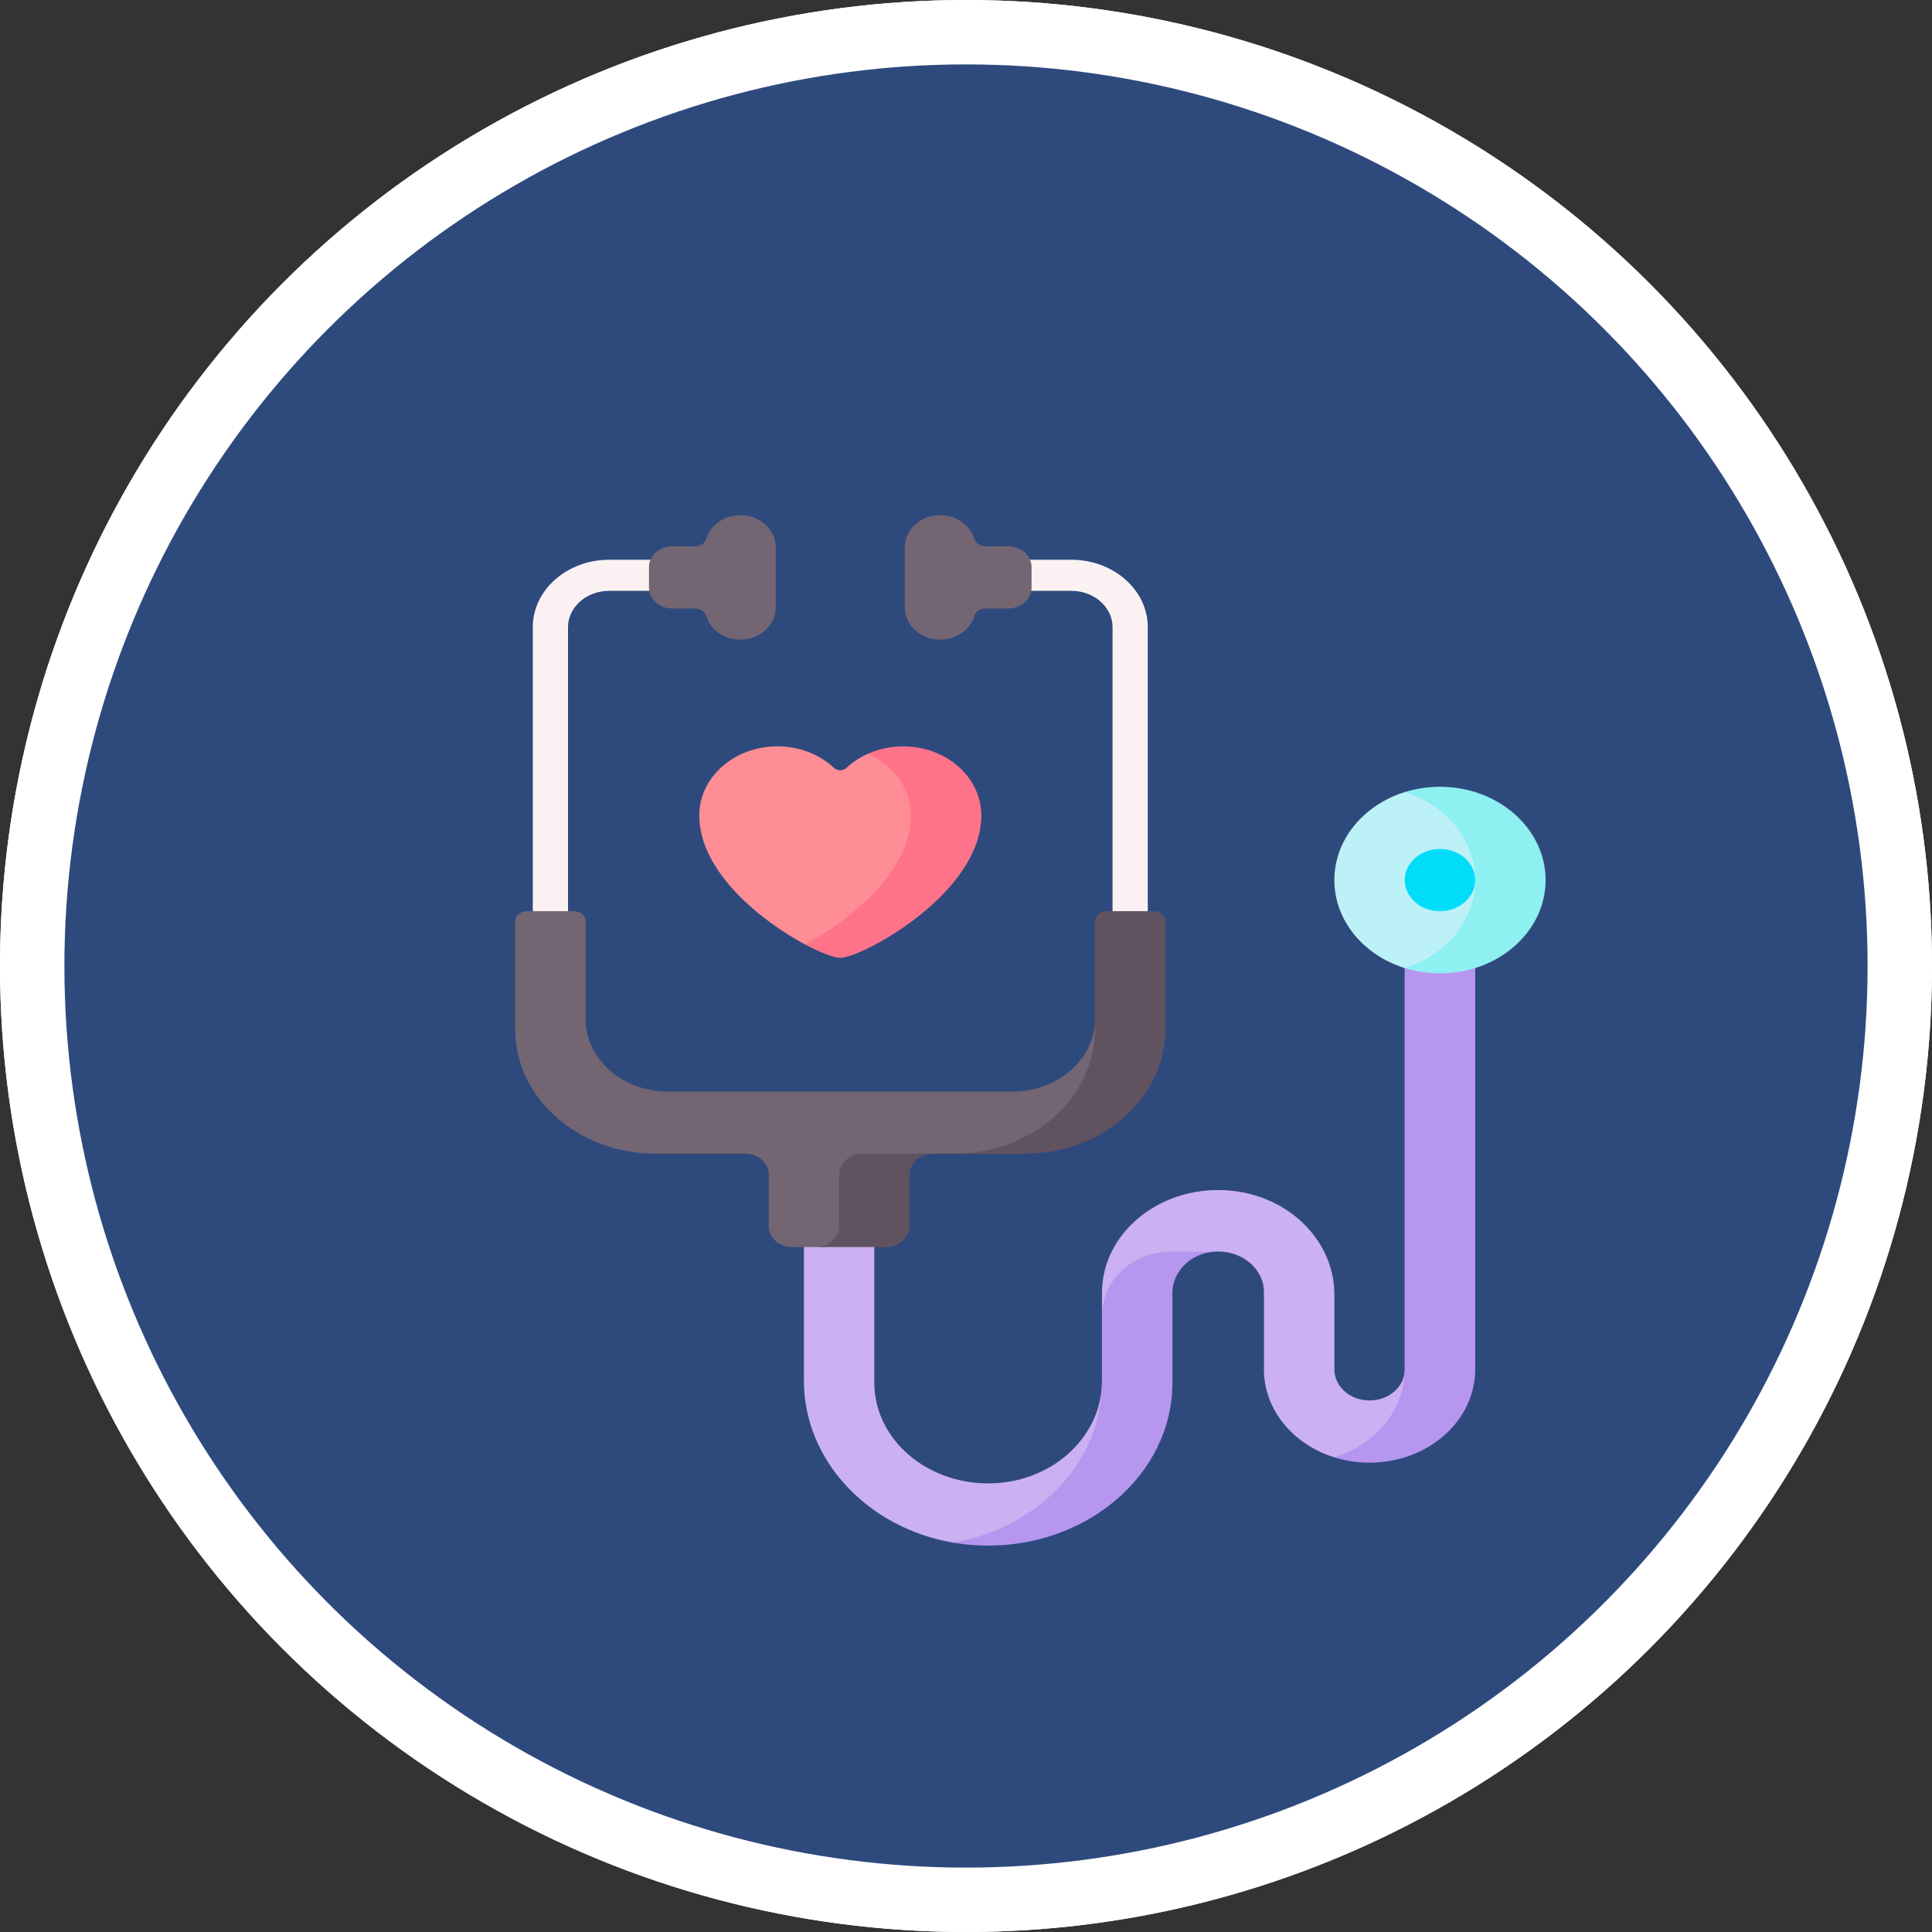 <svg width="75" height="75" viewBox="0 0 75 75" fill="none" xmlns="http://www.w3.org/2000/svg">
<rect x="0" y="0" width="75" height="75" fill="#333333" stroke="none"/>
<circle cx="37.5" cy="37.5" r="36.25" fill="#2E4A7D" stroke="white" stroke-width="2.5"/>
<path d="M43.873 36.7C43.495 36.7 43.189 36.429 43.189 36.096V24.346C43.189 23.569 42.474 22.937 41.595 22.937H38.679C38.301 22.937 37.995 22.667 37.995 22.334C37.995 22 38.301 21.73 38.679 21.73H41.595C43.227 21.73 44.556 22.903 44.556 24.346V36.096C44.556 36.429 44.25 36.7 43.873 36.7Z" fill="#FCF1F2"/>
<path d="M36.426 20.001C37.09 19.974 37.657 20.365 37.815 20.902C37.867 21.079 38.04 21.207 38.247 21.207H39.134C39.638 21.207 40.045 21.568 40.045 22.012V22.817C40.045 23.261 39.638 23.622 39.134 23.622H38.247C38.04 23.622 37.867 23.75 37.815 23.927C37.657 24.464 37.09 24.855 36.426 24.828C35.691 24.797 35.125 24.238 35.125 23.588V21.241C35.125 20.591 35.691 20.032 36.426 20.001Z" fill="#736572"/>
<path d="M21.367 36.7C20.989 36.7 20.683 36.43 20.683 36.096V24.346C20.683 22.903 22.012 21.73 23.645 21.73H25.649C26.027 21.73 26.333 22 26.333 22.334C26.333 22.667 26.027 22.937 25.649 22.937H23.645C22.765 22.937 22.05 23.569 22.05 24.346V36.096C22.05 36.43 21.744 36.7 21.367 36.7Z" fill="#FCF1F2"/>
<path d="M28.813 20.001C28.149 19.974 27.583 20.365 27.424 20.902C27.372 21.079 27.199 21.207 26.992 21.207H26.105C25.602 21.207 25.194 21.568 25.194 22.012V22.817C25.194 23.261 25.602 23.622 26.105 23.622H26.992C27.199 23.622 27.372 23.75 27.424 23.927C27.583 24.464 28.149 24.855 28.813 24.828C29.548 24.797 30.114 24.238 30.114 23.588V21.241C30.114 20.591 29.548 20.032 28.813 20.001Z" fill="#736572"/>
<path d="M57.267 36.821L55.9 53.24C55.9 55.24 53.715 56.296 53.715 56.296C53.715 56.296 52.227 56.708 51.799 56.574C50.207 56.077 49.066 54.735 49.066 53.159V50.153C49.066 49.239 48.177 48.505 47.123 48.59C46.203 48.664 44.4 49.386 44.4 50.203L44.428 53.881C44.428 57.443 39.943 59.651 38.477 59.836C38.101 59.824 37.303 59.901 36.994 59.884C33.675 59.31 31.207 56.683 31.207 53.603V48.249H33.941V53.682C33.941 55.906 36.058 57.702 38.606 57.579C40.96 57.466 42.779 55.701 42.779 53.619V50.181C42.779 47.91 44.94 46.078 47.541 46.203C49.943 46.319 51.8 48.12 51.8 50.245V53.159C51.8 53.825 52.411 54.366 53.166 54.366C53.921 54.366 54.533 53.825 54.533 53.159V36.821H57.267Z" fill="#CBB0F2"/>
<path d="M47.275 48.583C47.225 48.583 47.175 48.586 47.123 48.59C46.202 48.664 45.513 49.372 45.513 50.189V53.682C45.513 57.243 42.16 60.126 38.095 59.996C37.721 59.984 37.356 59.946 37.001 59.885C36.999 59.884 36.996 59.883 36.994 59.883C40.274 59.32 42.76 56.772 42.778 53.716C42.779 53.705 42.779 53.693 42.779 53.682V51.138C42.779 49.605 44.038 48.59 45.444 48.59L47.275 48.583Z" fill="#B696EF"/>
<path d="M57.267 36.821V53.159C57.267 55.159 55.431 56.78 53.166 56.78C52.687 56.78 52.227 56.708 51.8 56.574C53.371 56.083 54.503 54.771 54.531 53.221C54.532 53.2 54.533 53.18 54.533 53.159V36.821H57.267Z" fill="#B696EF"/>
<path d="M42.506 39.557C42.506 41.113 41.078 42.374 39.317 42.374H25.923C24.161 42.374 22.734 41.113 22.734 39.557V35.774C22.734 35.552 22.53 35.372 22.278 35.372H20.456C20.204 35.372 20 35.552 20 35.774V39.959C20 42.626 22.448 44.788 25.467 44.788H28.93C29.433 44.788 29.841 45.149 29.841 45.593V47.605C29.841 48.05 30.249 48.41 30.752 48.41H31.936C32.44 48.41 32.847 48.05 32.847 47.605V45.593C32.847 45.149 33.255 44.788 33.759 44.788H38.315C41.334 44.788 43.782 42.626 43.782 39.959L42.506 39.557Z" fill="#736572"/>
<path d="M36.219 44.789C35.716 44.789 35.307 45.149 35.307 45.593V47.605C35.307 48.05 34.899 48.41 34.396 48.41H31.663C32.166 48.41 32.574 48.05 32.574 47.605V45.593C32.574 45.149 32.982 44.789 33.485 44.789H36.219Z" fill="#615260"/>
<path d="M45.239 35.774V39.959C45.239 42.627 42.792 44.788 39.772 44.788H37.039C40.058 44.788 42.506 42.627 42.506 39.959V35.774C42.506 35.552 42.71 35.372 42.961 35.372H44.784C45.035 35.372 45.239 35.552 45.239 35.774Z" fill="#615260"/>
<path d="M54.533 37.58C52.94 37.083 51.8 35.741 51.8 34.165C51.8 32.588 52.94 31.246 54.533 30.749C54.96 30.616 58.792 32.164 58.792 34.165C58.792 36.165 54.96 37.714 54.533 37.58Z" fill="#BCF1F8"/>
<path d="M60 34.165C60 35.164 59.541 36.071 58.799 36.726C58.057 37.381 57.031 37.786 55.9 37.786C55.42 37.786 54.96 37.714 54.533 37.58C55.116 37.398 55.638 37.103 56.066 36.726C56.807 36.071 57.267 35.164 57.267 34.165C57.267 33.165 56.807 32.259 56.066 31.604C55.638 31.226 55.116 30.931 54.533 30.75C54.96 30.616 55.42 30.543 55.9 30.543C57.031 30.543 58.057 30.949 58.799 31.604C59.541 32.259 60 33.165 60 34.165Z" fill="#8EF0F0"/>
<path d="M55.9 35.372C55.145 35.372 54.533 34.831 54.533 34.164C54.533 33.498 55.145 32.957 55.9 32.957C56.655 32.957 57.267 33.498 57.267 34.164C57.267 34.831 56.655 35.372 55.9 35.372Z" fill="#00DDF9"/>
<path d="M35.973 32.671C35.973 35.711 31.878 36.996 31.252 36.662C29.592 35.778 27.146 33.86 27.146 31.652C27.146 30.173 28.503 28.973 30.178 28.973C31.045 28.973 31.827 29.295 32.38 29.811C32.51 29.932 32.73 29.932 32.86 29.811C33.099 29.587 33.381 29.401 33.695 29.26C33.695 29.26 35.04 29.215 36.029 31.256L35.973 32.671Z" fill="#FF8D95"/>
<path d="M38.094 31.652C38.094 34.693 33.452 37.183 32.62 37.183C32.391 37.183 31.878 36.996 31.252 36.662C32.911 35.779 35.361 33.861 35.361 31.652C35.361 30.913 35.022 30.243 34.472 29.758C34.246 29.558 33.984 29.39 33.695 29.261C34.105 29.078 34.57 28.974 35.062 28.974C35.899 28.974 36.657 29.273 37.206 29.758C37.755 30.243 38.094 30.912 38.094 31.652Z" fill="#FF738A"/>
<circle cx="37.5" cy="37.5" r="36.25" fill="#2E4A7D" stroke="white" stroke-width="2.5"/>
<path d="M43.873 36.7C43.495 36.7 43.189 36.429 43.189 36.096V24.346C43.189 23.569 42.474 22.937 41.595 22.937H38.679C38.301 22.937 37.995 22.667 37.995 22.334C37.995 22 38.301 21.73 38.679 21.73H41.595C43.227 21.73 44.556 22.903 44.556 24.346V36.096C44.556 36.429 44.25 36.7 43.873 36.7Z" fill="#FCF1F2"/>
<path d="M36.426 20.001C37.09 19.974 37.657 20.365 37.815 20.902C37.867 21.079 38.04 21.207 38.247 21.207H39.134C39.638 21.207 40.045 21.568 40.045 22.012V22.817C40.045 23.261 39.638 23.622 39.134 23.622H38.247C38.04 23.622 37.867 23.75 37.815 23.927C37.657 24.464 37.09 24.855 36.426 24.828C35.691 24.797 35.125 24.238 35.125 23.588V21.241C35.125 20.591 35.691 20.032 36.426 20.001Z" fill="#736572"/>
<path d="M21.367 36.7C20.989 36.7 20.683 36.43 20.683 36.096V24.346C20.683 22.903 22.012 21.73 23.645 21.73H25.649C26.027 21.73 26.333 22 26.333 22.334C26.333 22.667 26.027 22.937 25.649 22.937H23.645C22.765 22.937 22.05 23.569 22.05 24.346V36.096C22.05 36.43 21.744 36.7 21.367 36.7Z" fill="#FCF1F2"/>
<path d="M28.813 20.001C28.149 19.974 27.583 20.365 27.424 20.902C27.372 21.079 27.199 21.207 26.992 21.207H26.105C25.602 21.207 25.194 21.568 25.194 22.012V22.817C25.194 23.261 25.602 23.622 26.105 23.622H26.992C27.199 23.622 27.372 23.75 27.424 23.927C27.583 24.464 28.149 24.855 28.813 24.828C29.548 24.797 30.114 24.238 30.114 23.588V21.241C30.114 20.591 29.548 20.032 28.813 20.001Z" fill="#736572"/>
<path d="M57.267 36.821L55.9 53.24C55.9 55.24 53.715 56.296 53.715 56.296C53.715 56.296 52.227 56.708 51.799 56.574C50.207 56.077 49.066 54.735 49.066 53.159V50.153C49.066 49.239 48.177 48.505 47.123 48.59C46.203 48.664 44.4 49.386 44.4 50.203L44.428 53.881C44.428 57.443 39.943 59.651 38.477 59.836C38.101 59.824 37.303 59.901 36.994 59.884C33.675 59.31 31.207 56.683 31.207 53.603V48.249H33.941V53.682C33.941 55.906 36.058 57.702 38.606 57.579C40.96 57.466 42.779 55.701 42.779 53.619V50.181C42.779 47.91 44.94 46.078 47.541 46.203C49.943 46.319 51.8 48.12 51.8 50.245V53.159C51.8 53.825 52.411 54.366 53.166 54.366C53.921 54.366 54.533 53.825 54.533 53.159V36.821H57.267Z" fill="#CBB0F2"/>
<path d="M47.275 48.583C47.225 48.583 47.175 48.586 47.123 48.59C46.202 48.664 45.513 49.372 45.513 50.189V53.682C45.513 57.243 42.16 60.126 38.095 59.996C37.721 59.984 37.356 59.946 37.001 59.885C36.999 59.884 36.996 59.883 36.994 59.883C40.274 59.32 42.76 56.772 42.778 53.716C42.779 53.705 42.779 53.693 42.779 53.682V51.138C42.779 49.605 44.038 48.59 45.444 48.59L47.275 48.583Z" fill="#B696EF"/>
<path d="M57.267 36.821V53.159C57.267 55.159 55.431 56.78 53.166 56.78C52.687 56.78 52.227 56.708 51.8 56.574C53.371 56.083 54.503 54.771 54.531 53.221C54.532 53.2 54.533 53.18 54.533 53.159V36.821H57.267Z" fill="#B696EF"/>
<path d="M42.506 39.557C42.506 41.113 41.078 42.374 39.317 42.374H25.923C24.161 42.374 22.734 41.113 22.734 39.557V35.774C22.734 35.552 22.53 35.372 22.278 35.372H20.456C20.204 35.372 20 35.552 20 35.774V39.959C20 42.626 22.448 44.788 25.467 44.788H28.93C29.433 44.788 29.841 45.149 29.841 45.593V47.605C29.841 48.05 30.249 48.41 30.752 48.41H31.936C32.44 48.41 32.847 48.05 32.847 47.605V45.593C32.847 45.149 33.255 44.788 33.759 44.788H38.315C41.334 44.788 43.782 42.626 43.782 39.959L42.506 39.557Z" fill="#736572"/>
<path d="M36.219 44.789C35.716 44.789 35.307 45.149 35.307 45.593V47.605C35.307 48.05 34.899 48.41 34.396 48.41H31.663C32.166 48.41 32.574 48.05 32.574 47.605V45.593C32.574 45.149 32.982 44.789 33.485 44.789H36.219Z" fill="#615260"/>
<path d="M45.239 35.774V39.959C45.239 42.627 42.792 44.788 39.772 44.788H37.039C40.058 44.788 42.506 42.627 42.506 39.959V35.774C42.506 35.552 42.71 35.372 42.961 35.372H44.784C45.035 35.372 45.239 35.552 45.239 35.774Z" fill="#615260"/>
<path d="M54.533 37.58C52.94 37.083 51.8 35.741 51.8 34.165C51.8 32.588 52.94 31.246 54.533 30.749C54.96 30.616 58.792 32.164 58.792 34.165C58.792 36.165 54.96 37.714 54.533 37.58Z" fill="#BCF1F8"/>
<path d="M60 34.165C60 35.164 59.541 36.071 58.799 36.726C58.057 37.381 57.031 37.786 55.9 37.786C55.42 37.786 54.96 37.714 54.533 37.58C55.116 37.398 55.638 37.103 56.066 36.726C56.807 36.071 57.267 35.164 57.267 34.165C57.267 33.165 56.807 32.259 56.066 31.604C55.638 31.226 55.116 30.931 54.533 30.75C54.96 30.616 55.42 30.543 55.9 30.543C57.031 30.543 58.057 30.949 58.799 31.604C59.541 32.259 60 33.165 60 34.165Z" fill="#8EF0F0"/>
<path d="M55.9 35.372C55.145 35.372 54.533 34.831 54.533 34.164C54.533 33.498 55.145 32.957 55.9 32.957C56.655 32.957 57.267 33.498 57.267 34.164C57.267 34.831 56.655 35.372 55.9 35.372Z" fill="#00DDF9"/>
<path d="M35.973 32.671C35.973 35.711 31.878 36.996 31.252 36.662C29.592 35.778 27.146 33.86 27.146 31.652C27.146 30.173 28.503 28.973 30.178 28.973C31.045 28.973 31.827 29.295 32.38 29.811C32.51 29.932 32.73 29.932 32.86 29.811C33.099 29.587 33.381 29.401 33.695 29.26C33.695 29.26 35.04 29.215 36.029 31.256L35.973 32.671Z" fill="#FF8D95"/>
<path d="M38.094 31.652C38.094 34.693 33.452 37.183 32.62 37.183C32.391 37.183 31.878 36.996 31.252 36.662C32.911 35.779 35.361 33.861 35.361 31.652C35.361 30.913 35.022 30.243 34.472 29.758C34.246 29.558 33.984 29.39 33.695 29.261C34.105 29.078 34.57 28.974 35.062 28.974C35.899 28.974 36.657 29.273 37.206 29.758C37.755 30.243 38.094 30.912 38.094 31.652Z" fill="#FF738A"/>
</svg>
